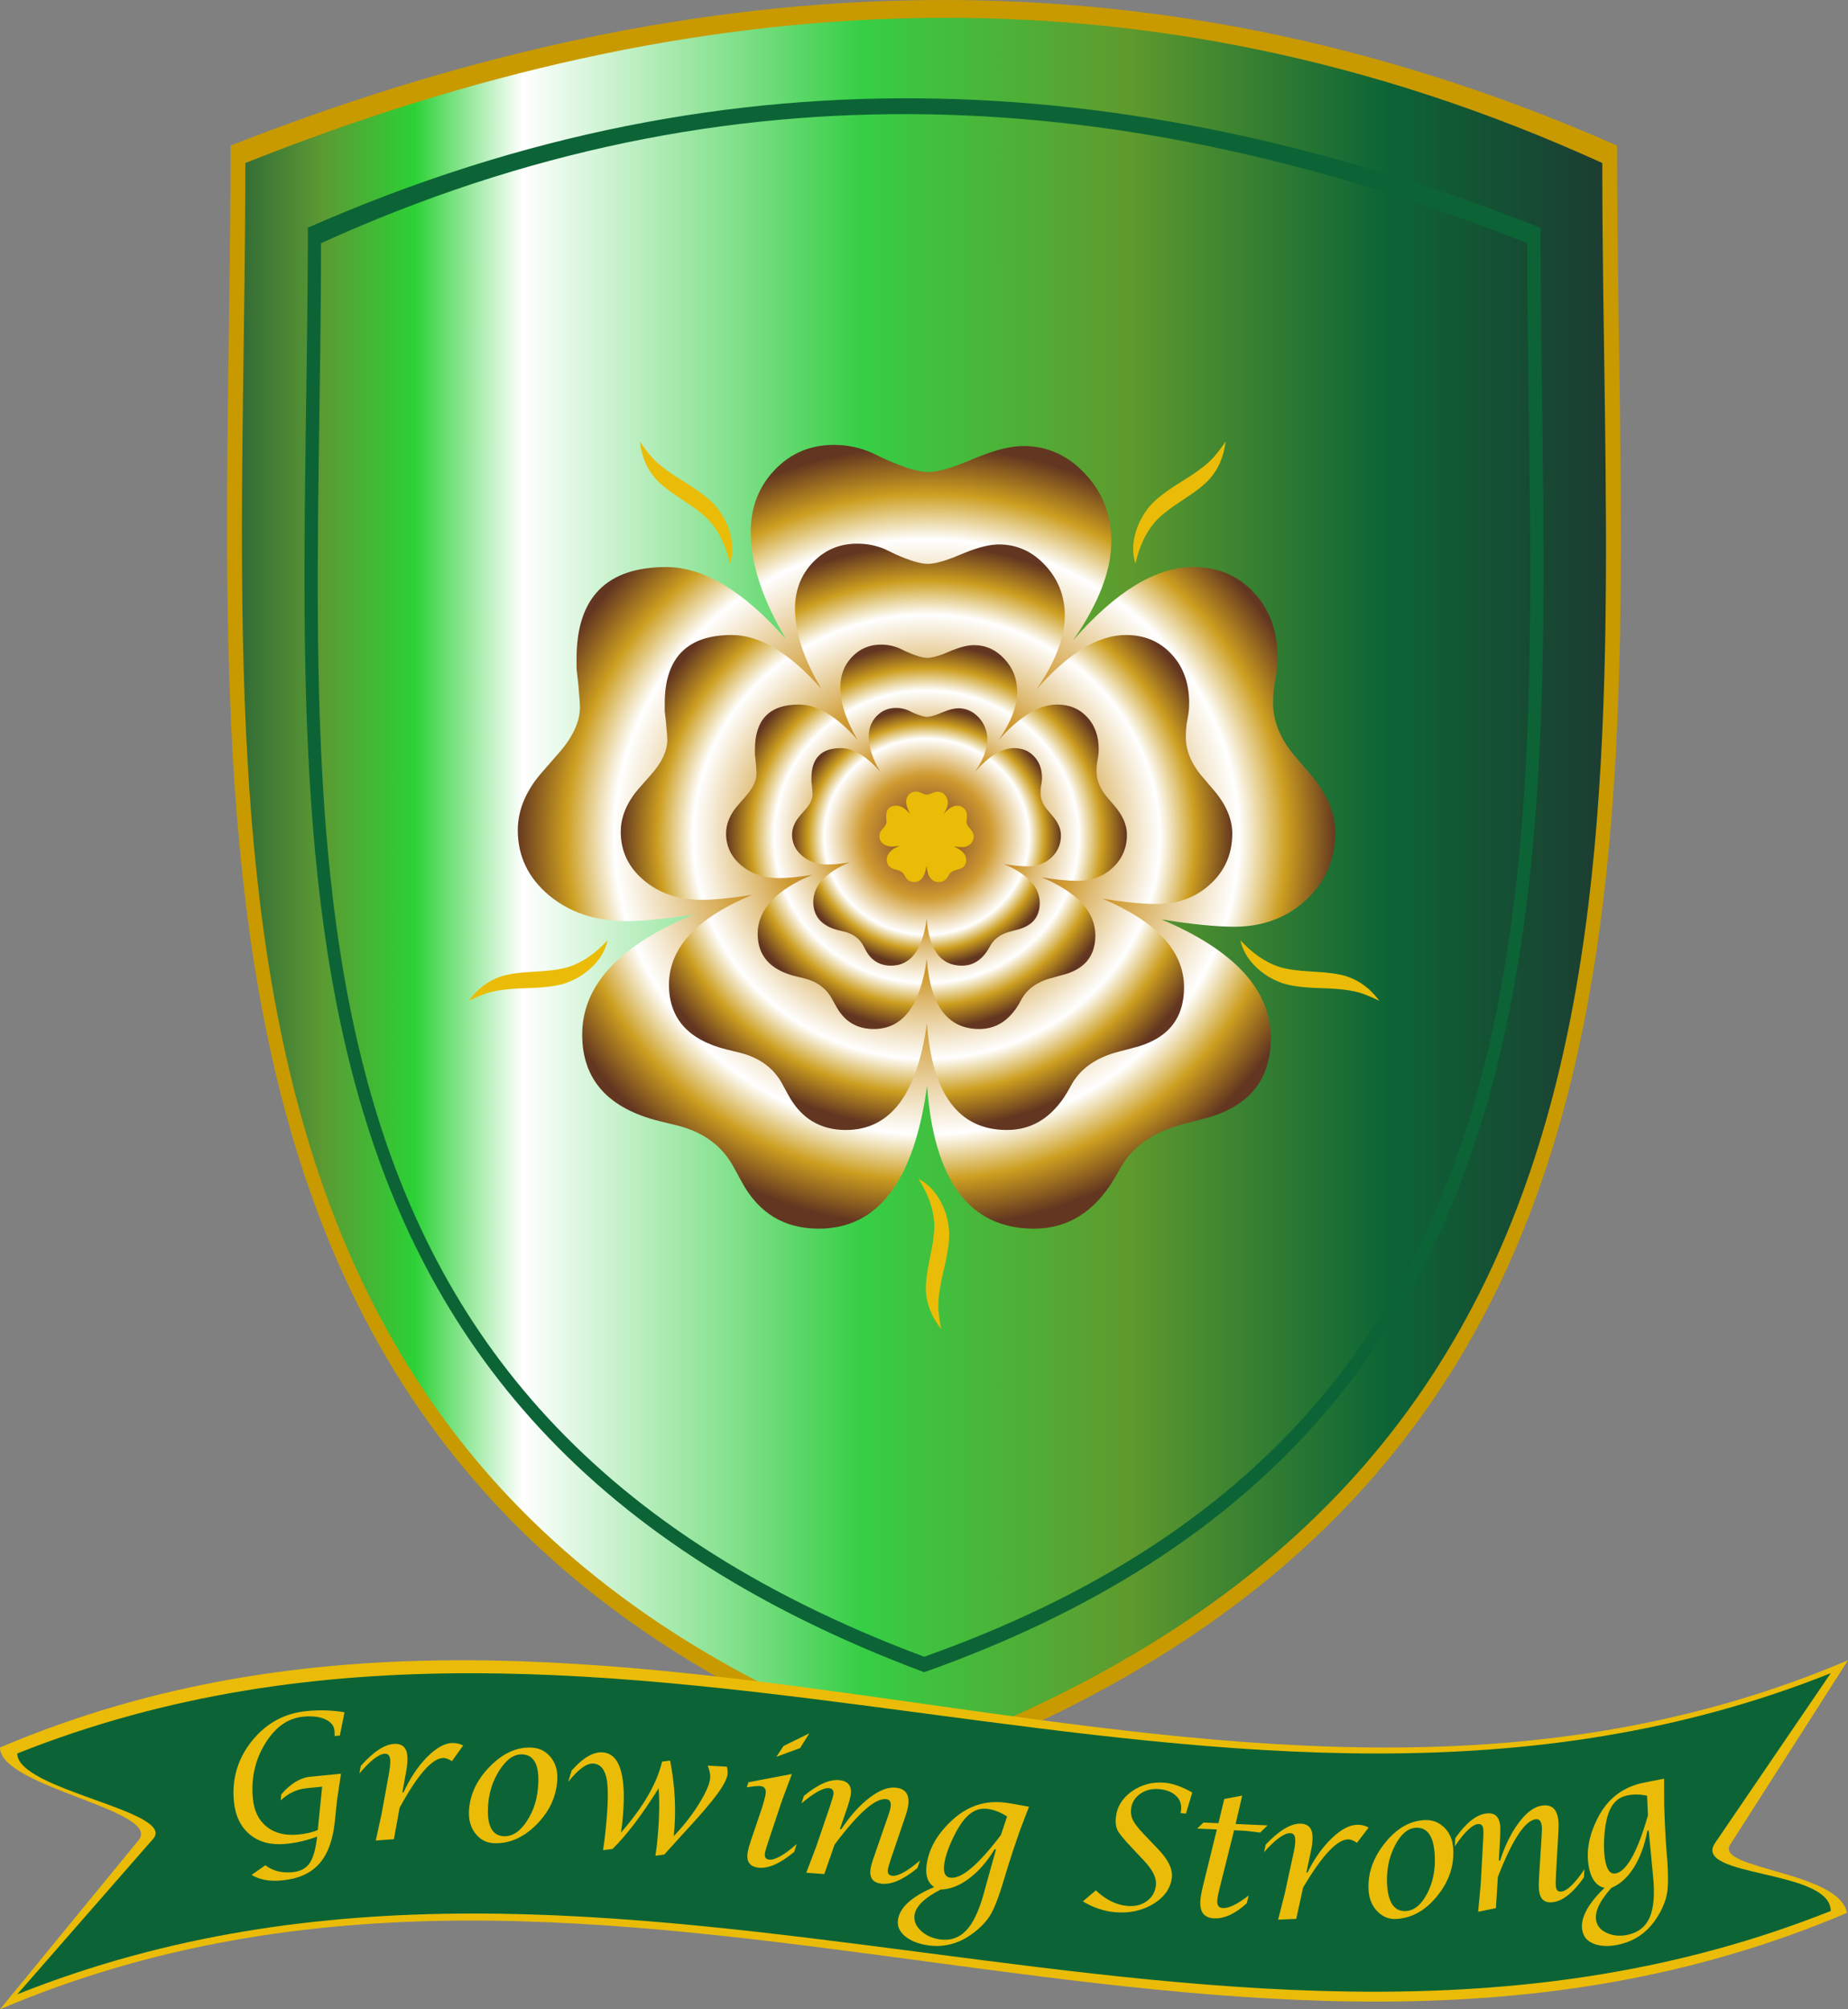 <?xml version='1.0' encoding='utf-8'?>
<svg xmlns="http://www.w3.org/2000/svg" width="210mm" height="228.26mm" clip-rule="evenodd" fill-rule="evenodd" image-rendering="optimizeQuality" shape-rendering="geometricPrecision" text-rendering="geometricPrecision" version="1.1" viewBox="0 0 21000 22826">
 <rect x="0" y="0" width="21000" height="22826" fill="#808080" stroke="none"/>
 <defs>
  <style type="text/css">
    .fil2 {fill:#EABC07}
    .fil5 {fill:#0C6436}
    .fil0 {fill:#C89A00}
    .fil4 {fill:#EABC07}
    .fil6 {fill:#EABC07;fill-rule:nonzero}
    .fil7 {fill:#0C6436;fill-rule:nonzero}
    .fil1 {fill:url(#c)}
    .fil3 {fill:url(#d)}
  </style>
  <linearGradient id="c" x1="1745.2" x2="19289" y1="9695.9" y2="9695.9" gradientUnits="userSpaceOnUse">
   <stop stop-color="#266736" offset="0"/>
   <stop stop-color="#2F6736" offset=".051"/>
   <stop stop-color="#5C9A33" offset=".11"/>
   <stop stop-color="#2CD136" offset=".169"/>
   <stop stop-color="#fff" offset=".239"/>
   <stop stop-color="#36CE45" offset=".459"/>
   <stop stop-color="#5F9A2D" offset=".631"/>
   <stop stop-color="#0C6436" offset=".8"/>
   <stop stop-color="#232D30" offset="1"/>
  </linearGradient>
  <radialGradient id="d">
   <stop stop-color="#662D29" offset="0"/>
   <stop stop-color="#CF9A30" offset=".478"/>
   <stop stop-color="#fff" offset=".761"/>
   <stop stop-color="#CC9E20" offset=".878"/>
   <stop stop-color="#623620" offset="1"/>
  </radialGradient>
 </defs>
   <path class="fil0" d="m18376 1654c-5503-2425-10729-1974-15756 0 0 7443-1066 15286 7878 18459 8983-3358 7878-10875 7878-18459z"/>
   <path class="fil1" d="m18208 1852c-5222-2376-10358-2016-15420 0 0 7283-1043 14959 7710 18064 8791-3287 7710-10643 7710-18064z"/>
    <path class="fil2" d="m8295 6401c-43-194-118-352-224-474-59-68-163-149-312-246-148-96-252-177-311-245-99-113-157-253-177-420 45 66 90 125 134 176 67 78 187 169 360 275s293 198 360 274c82 95 140 202 173 323 32 121 32 234-3 337z"/>
    <path class="fil2" d="m12903 6401c44-194 118-352 224-474 59-68 163-149 312-246 149-96 252-177 311-245 99-113 157-253 177-420-44 66-89 125-134 176-67 78-187 169-360 275s-293 198-360 274c-82 95-140 202-172 323-33 121-33 234 2 337z"/>
    <path class="fil2" d="m14096 10682c135 147 279 247 431 299 85 29 216 48 393 57s307 27 392 57c142 48 263 140 363 275-71-35-140-64-204-86-97-33-246-52-449-58-203-5-352-24-449-57-118-41-222-105-310-193-89-89-145-187-167-294z"/>
    <path class="fil2" d="m6904 10682c-135 147-279 247-431 299-85 29-216 48-393 57s-307 27-392 57c-142 48-263 140-363 275 71-35 140-64 204-86 97-33 246-52 449-58 203-5 352-24 449-57 118-41 222-105 310-193 89-89 145-187 167-294z"/>
    <path class="fil2" d="m10438 13394c108 168 167 332 178 494 6 89-10 220-47 394-37 173-53 304-47 393 10 150 68 291 173 422-16-78-26-152-31-219-7-102 13-252 60-449 48-197 68-347 61-449-9-124-44-241-106-349-63-109-143-189-241-237z"/>
    <path class="fil3" d="m10535 12335c-148 1082-557 1623-1231 1623-390 0-681-175-872-526l-96-176c-129-238-341-394-634-469l-201-49c-589-144-885-471-885-985 0-559 422-1015 1266-1364-319 49-574 75-767 75-351 0-644-99-880-296-233-197-351-443-351-737 0-235 98-462 293-678l150-172c176-193 263-375 263-546 0-38-6-128-19-272l-19-163v-120c0-691 340-1038 1019-1038 424 0 878 272 1360 818-268-452-400-857-400-1216 0-279 90-514 272-705s406-285 674-285c150 0 294 30 426 88l157 75c218 96 381 146 488 146 88 0 218-33 390-99l182-75c203-81 372-122 507-122 276 0 512 107 707 319 197 212 295 467 295 762 0 332-145 709-434 1125 486-555 940-831 1362-831 280 0 511 96 691 289 180 191 270 439 270 745 0 62-4 118-13 169l-25 150c-9 62-13 129-13 195 0 216 92 428 276 632l118 139c208 234 313 465 313 696 0 304-110 559-330 765-219 203-493 306-818 306-210 0-486-28-829-84 829 351 1244 801 1244 1347 0 489-259 795-777 921l-182 49c-351 84-598 247-739 489l-84 145c-224 375-529 563-908 563-732 0-1137-541-1216-1623z"/>
    <path class="fil3" d="m10533 11623c-110 809-416 1214-921 1214-291 0-509-132-652-394l-72-132c-96-177-255-294-474-350l-151-37c-440-108-661-353-661-737 0-418 315-760 947-1021-239 37-430 56-574 56-263 0-482-73-658-221-175-147-263-331-263-551 0-176 74-346 219-508l113-128c131-144 197-280 197-408 0-29-5-96-15-204l-14-121v-90c0-518 254-777 762-777 317 0 657 203 1018 612-201-338-300-641-300-910 0-208 67-385 203-527 137-143 305-213 505-213 112 0 220 22 319 65l117 57c163 72 285 108 365 108 66 0 163-24 292-73l136-56c152-61 279-92 379-92 207 0 383 80 529 239 147 159 221 349 221 570 0 249-109 531-325 841 364-414 703-621 1019-621 210 0 383 72 517 216 135 143 202 329 202 558 0 46-3 88-9 126l-20 112c-6 47-9 96-9 146 0 162 69 321 206 473l88 104c156 174 234 347 234 520 0 228-81 419-246 572-164 153-369 229-612 229-157 0-364-20-620-62 620 263 930 599 930 1008 0 365-193 594-581 689l-136 36c-263 63-447 185-553 366l-62 109c-169 280-396 421-680 421-548 0-850-405-910-1214z"/>
    <path class="fil3" d="m10532 10894c-73 530-273 796-604 796-191 0-334-87-427-259l-48-86c-63-116-167-193-311-230l-98-24c-289-70-434-231-434-483 0-274 207-498 621-669-157 24-282 37-376 37-173 0-316-49-432-145-114-97-172-218-172-361 0-116 48-227 144-333l73-84c86-95 129-184 129-268 0-19-3-63-9-134l-9-79v-59c0-339 166-509 499-509 208 0 431 133 667 401-131-222-196-420-196-597 0-136 44-252 133-345 89-94 200-140 331-140 74 0 144 15 209 43l77 37c107 47 187 71 239 71 43 0 107-15 191-48l89-37c100-40 183-60 249-60 136 0 251 53 347 157 97 104 145 229 145 374 0 162-72 347-213 551 238-272 461-407 668-407 137 0 251 47 339 141s132 216 132 366c0 30-2 58-6 83l-13 73c-4 31-6 63-6 96 0 106 45 210 135 310l58 68c102 114 153 228 153 341 0 149-53 274-161 375-107 100-242 150-401 150-103 0-239-13-407-41 407 173 610 393 610 661 0 239-127 389-381 451l-89 25c-172 40-293 120-363 239l-40 71c-111 184-260 277-446 277-359 0-557-266-596-796z"/>
    <path class="fil3" d="m10531 10437c-49 355-183 533-405 533-128 0-224-57-287-173l-31-58c-43-78-112-129-209-154l-66-16c-194-47-291-155-291-324 0-184 139-334 416-449-105 17-189 25-252 25-115 0-212-32-289-97s-116-146-116-242c0-78 33-152 97-224l49-56c58-63 87-123 87-179 0-13-3-43-7-90l-6-53v-40c0-227 112-341 335-341 140 0 289 89 447 269-88-149-131-282-131-400 0-92 29-169 89-232s134-94 222-94c49 0 96 10 140 29l51 25c72 31 126 48 161 48 29 0 72-11 128-33l60-24c67-27 123-41 167-41 91 0 168 36 232 105 65 70 97 154 97 251 0 109-47 233-142 370 159-183 309-273 447-273 93 0 169 31 228 95 59 62 89 144 89 245 0 20-2 38-5 55l-8 50c-3 20-4 42-4 64 0 71 30 141 91 207l38 46c69 77 103 153 103 229 0 100-36 184-108 252-72 66-162 100-269 100-69 0-160-9-273-27 273 115 409 263 409 443 0 160-85 261-255 303l-60 16c-116 27-197 81-243 160l-28 48c-74 123-174 185-298 185-241 0-374-178-400-533z"/>
    <path class="fil4" d="m10529 9833c-17 125-64 187-142 187-45 0-78-20-100-61l-11-20c-15-27-40-45-74-54l-23-6c-68-16-102-54-102-113 0-65 49-118 146-158-37 6-66 9-88 9-41 0-75-12-102-34-27-23-40-51-40-85 0-28 11-54 34-79l17-19c20-23 30-44 30-63 0-5-1-15-2-32l-2-19v-13c0-80 39-120 117-120 49 0 102 31 157 94-31-52-46-99-46-140 0-32 10-60 31-82s47-32 78-32c18 0 34 3 49 10l19 8c25 12 44 17 56 17 10 0 25-4 45-11l21-9c23-9 43-14 58-14 32 0 59 12 82 37 23 24 34 54 34 88 0 38-17 82-50 130 56-64 108-96 157-96 32 0 59 11 80 33s31 51 31 86c0 7-1 14-2 20l-2 17c-1 7-2 15-2 22 0 25 11 50 32 73l14 16c23 27 36 54 36 81 0 35-13 64-38 88-26 23-57 35-95 35-24 0-56-3-95-9 95 40 143 92 143 155 0 56-30 92-90 106l-21 6c-40 10-69 28-85 56l-10 17c-25 43-61 65-104 65-85 0-131-62-141-187z"/>
   <path class="fil5" d="m3498 2587c4892-2156 9539-1755 14007 0 0 6616 948 13589-7003 16410-7986-2986-7004-9668-7004-16410zm150 176c4642-2112 9208-1792 13707 0 0 6474 928 13298-6853 16058-7815-2921-6854-9461-6854-16058z"/>
    <path class="fil6" d="m0 22826l1574-1920c278-340-1574-602-1574-1054 7e3 -2973 14000 1983 21000-991l-1339 2095c-179 280 1242 303 1327 775-7e3 2974-13988-1879-20988 1095z"/>
    <path class="fil7" d="m196 22656l1544-1766c274-313-1544-554-1544-970 6869-2735 13739 1824 20608-912l-1314 1928c-269 394 1314 296 1314 773-6869 2736-13739-1789-20608 947z"/>
    <path class="fil6" d="m2859 21299l156-109c85 64 187 90 309 79 85-9 148-40 189-95 40-54 69-145 86-272 1-9 3-22 5-38-112 43-231 71-357 83-166 16-302-19-407-106-105-86-166-212-182-377-24-257 44-487 206-688 163-201 370-314 624-338 144-14 286-10 427 14l-53 264-59 6c0-23 0-43-2-60-5-58-41-101-106-131-66-29-149-39-251-29-172 17-316 118-431 306-115 187-161 395-139 625 13 140 66 247 158 320s210 102 355 88c89-8 164-25 224-52l50-492-172 17c-113 11-213 57-299 139l6-68c106-123 216-190 333-201l346-34-46 308-24 233c-22 213-81 374-178 482-97 109-238 172-424 189-139 14-254-8-344-63zm1411-390l66-301 87-478c8-48 13-90 12-125-1-56-21-83-60-82-68 1-166 76-291 225l16-87c147-165 276-248 387-250 93-2 141 51 143 158 1 48-4 101-15 159l-43 235h13c75-163 164-297 268-402s200-158 287-160c46 0 87 9 123 28l-127 178c-39-24-72-36-98-36-127 2-293 191-497 566l-65 357-206 15zm1342 30c-86-4-155-40-209-109s-78-153-74-252c9-187 87-356 236-508 148-152 306-224 473-217 90 4 163 40 218 107 56 68 82 152 77 252-9 194-87 365-236 515-148 149-310 220-485 212zm114-79c96 5 184-53 262-173 79-121 122-262 129-426 10-214-51-325-182-331-93-4-179 56-259 180s-124 266-131 426c-9 210 51 319 181 324zm8102-77l-223-10 70-68 171 7 66-275 204-38-75 322 363 16-84 82c-82-12-154-20-218-23l-78-4-165 660c-17 68-26 116-27 144-2 51 19 78 65 80 70 3 167-45 293-143l-22 89c-131 119-255 177-371 171-110-5-163-68-157-190 2-44 11-101 29-173l159-647zm-6975 235c10-64 18-127 25-190 31-289 37-492 18-607-20-116-69-178-149-186-76-8-173 61-290 207l39-128c132-149 252-218 360-206 199 21 270 292 214 813l-14 98c253-289 409-558 468-807l91-11c57 292 71 578 41 858 107-112 202-231 282-359s124-226 132-296c4-41-5-89-28-146l218 12c8 31 10 59 8 84-6 51-44 126-114 223-71 97-184 230-339 398l-59 64-207 229-101 14 16-117c28-262 34-478 20-649-191 305-366 535-524 689l-107 13zm2200-68l-28 88c-161 134-297 193-410 179-92-12-133-66-120-164 4-32 18-85 43-159l111-327c30-93 47-155 51-187 7-54-10-83-53-89-29-4-83 1-161 14l19-58 494-94-112 299-155 465c-24 72-38 119-40 139-6 42 10 66 48 70 63 8 168-50 313-176zm-231-992l82-123 293-144-105 168-270 99zm1793 1480c-72-49-101-131-86-248 25-190 126-365 303-523 172-154 370-217 593-188 43 5 132 21 268 46l-106 277-74 218c-38 116-65 200-81 255-65 225-121 379-168 463s-121 163-223 236c-149 107-311 149-485 127-113-15-202-49-268-102-65-53-93-115-84-186 18-142 155-267 411-375zm829-802c-73-48-147-77-224-87-86-11-163 18-232 88-55 54-109 138-162 251-54 114-86 212-97 296-11 91 12 140 69 147 127 17 319-145 576-485l70-210zm-126 374l-15-2c-88 143-185 254-293 334-106 80-214 121-321 124-185 95-284 192-297 292-8 65 16 124 74 177 57 54 131 86 220 98 116 15 213-19 291-100 79-81 144-217 198-408l143-515zm-2156 265l110-288 158-463c24-72 38-120 41-142 5-40-11-63-49-68-63-8-168 50-315 173l29-86c161-133 298-192 411-177 93 12 133 67 121 163-5 33-19 87-44 161l-80 231 15 2c102-153 210-273 324-360 115-87 216-124 303-112 105 13 150 79 135 196-5 38-17 83-35 136l-156 458c-24 73-38 120-41 142-6 40 11 63 49 68 64 9 170-49 317-173l-30 86c-161 133-299 192-412 177-94-12-134-67-121-164 4-32 19-85 46-160l159-460c13-35 21-65 24-91 7-52-9-80-48-85-123-17-319 156-589 516l-117 335-205-15zm3143 325l148-125c111 106 229 165 357 177 89 8 163-11 224-56s95-107 102-186c7-77-38-168-135-271l-126-134c-94-99-151-167-172-205-21-39-29-89-23-150 11-121 71-220 181-299 111-78 237-111 378-98 90 8 193 45 309 110l-71 240-61-5c4-20 5-34 6-42 6-62-14-114-60-157-46-42-109-67-190-74-83-7-156 11-217 55-62 44-96 103-102 176-5 50 5 96 31 139 25 44 79 108 164 194l105 110c118 121 172 228 164 324-12 124-81 226-209 305-128 78-275 110-441 95-127-12-247-53-362-123zm2219 208l76-299 103-475c10-47 16-89 16-124 1-56-18-84-57-85-69-1-168 71-298 216l19-86c152-160 284-239 394-238 94 2 140 56 138 164 0 47-7 100-20 157l-50 234 12 1c80-161 174-292 281-394 107-101 205-151 293-149 45 0 86 11 121 32l-132 173c-38-26-71-39-97-39-127-2-299 181-516 549l-77 354-206 9zm1344-8c-85 5-157-25-218-88-60-63-93-144-98-244-10-186 51-362 184-528 132-167 282-254 449-263 90-5 166 23 228 85 62 61 96 142 101 243 11 193-50 372-183 535-133 164-287 250-463 260zm107-90c96-5 177-72 243-199s95-273 86-436c-12-214-83-318-214-311-93 5-172 73-240 205-67 131-96 277-88 436 12 210 83 312 213 305zm822 8l29-307 27-489c5-76 5-125 2-148-6-40-27-57-65-51-64 9-149 92-258 251l5-91c119-171 235-265 348-281 94-13 147 28 161 125 4 32 4 88 0 166l-14 245 15-3c57-175 129-320 216-434 86-114 173-177 261-189 105-15 166 36 182 153 6 37 7 84 3 140l-27 483c-4 77-5 126-1 148 5 40 27 58 65 52 65-9 151-93 259-252l-6 92c-119 171-236 265-349 281-93 13-147-29-160-126-5-32-5-87 0-167l30-485c3-38 3-69-1-94-7-52-31-75-69-70-123 18-266 236-429 656l-22 354-202 41zm1436-271c-85-20-141-86-170-201-45-186-14-385 95-596 105-206 267-336 485-390 42-10 131-28 267-53l1 297 9 230c6 121 11 210 16 267 21 233 24 397 10 492s-55 196-123 301c-101 153-236 250-407 292-111 28-206 28-287 2-80-26-128-74-145-144-34-138 49-304 249-497zm484-1047c-85-18-164-19-239 0-84 20-146 75-186 165-31 70-52 168-61 293s-3 229 17 311c22 89 61 126 117 113 124-31 245-251 362-660l-10-222zm18 394l-15 4c-31 165-82 304-153 417s-156 190-255 231c-139 155-196 282-172 380 15 63 59 109 132 138 73 30 153 34 241 12 113-28 191-93 235-198 44-104 57-254 38-451l-51-533z"/>
</svg>